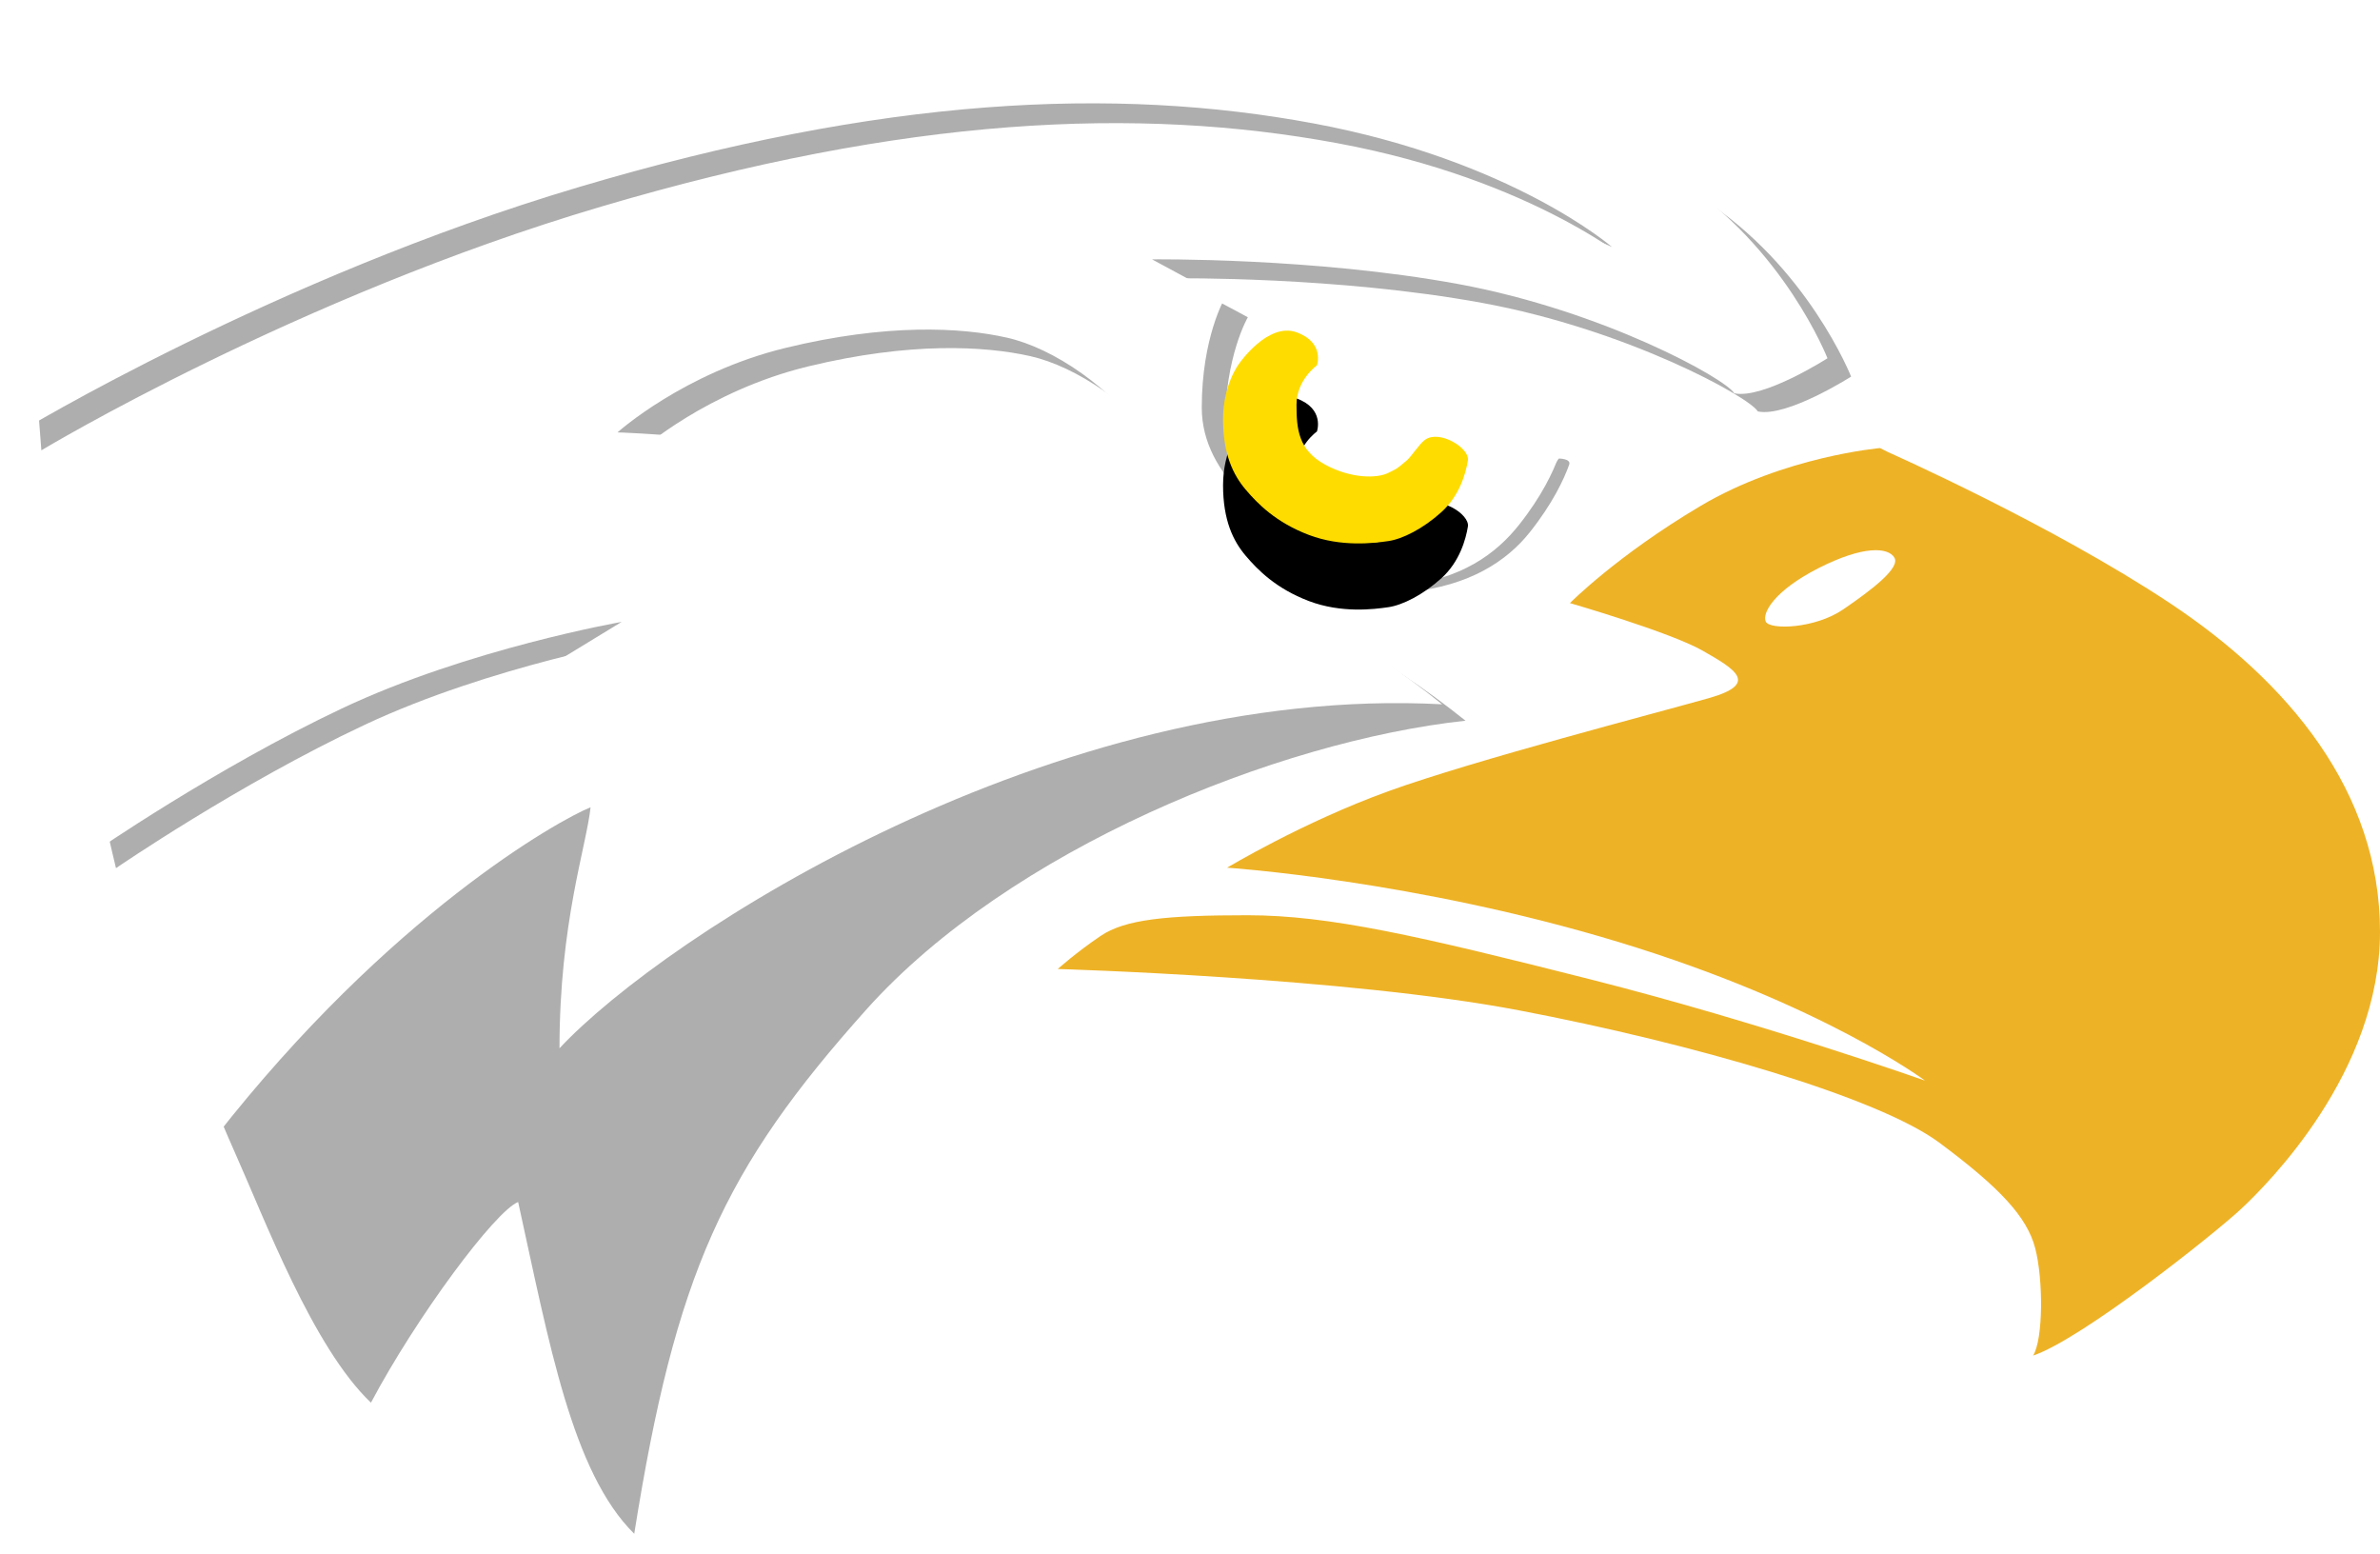 <?xml version="1.0" encoding="UTF-8"?>
<svg width="72px" height="47px" viewBox="0 0 72 47" version="1.1" xmlns="http://www.w3.org/2000/svg" xmlns:xlink="http://www.w3.org/1999/xlink">
    <!-- Generator: Sketch 47.1 (45422) - http://www.bohemiancoding.com/sketch -->
    <title>Group 22</title>
    <desc>Created with Sketch.</desc>
    <defs>
        <path d="M37.494,10.988 C37.494,10.988 38.358,9.738 39.222,10.05 C40.086,10.363 39.84,11.051 39.84,11.051 C39.84,11.051 39.222,11.488 39.222,12.239 C39.222,12.989 39.284,13.614 40.086,14.052 C40.889,14.489 41.672,14.468 42,14.302 C42.247,14.177 42.219,14.216 42.556,13.927 C42.707,13.797 42.931,13.432 43.111,13.301 C43.543,12.989 44.469,13.552 44.407,13.927 C44.346,14.302 44.16,14.99 43.605,15.49 C43.049,15.99 42.432,16.303 42,16.365 C41.568,16.428 40.58,16.553 39.593,16.178 C38.605,15.802 38.049,15.24 37.679,14.802 C37.309,14.364 37,13.739 37,12.676 C37,11.613 37.494,10.988 37.494,10.988 Z" id="path-1"></path>
        <filter x="-175.4%" y="-170.9%" width="450.9%" height="504.0%" filterUnits="objectBoundingBox" id="filter-2">
            <feOffset dx="0" dy="2" in="SourceAlpha" result="shadowOffsetOuter1"></feOffset>
            <feGaussianBlur stdDeviation="4" in="shadowOffsetOuter1" result="shadowBlurOuter1"></feGaussianBlur>
            <feColorMatrix values="0 0 0 0 1   0 0 0 0 0.956   0 0 0 0 0  0 0 0 1 0" type="matrix" in="shadowBlurOuter1"></feColorMatrix>
        </filter>
    </defs>
    <g id="Page-1" stroke="none" stroke-width="1" fill="none" fill-rule="evenodd">
        <g id="1025-copy" transform="translate(-25, -25)">
            <g id="Group-19" transform="translate(25, 25)">
                <g id="Group-22">
                    <g id="Group-16" opacity="0.85">
                        <path d="M1,10.338 L1.251,13.621 C1.251,13.621 8.965,8.975 18.184,6.25 C27.403,3.524 34.426,3.214 40.447,4.329 C46.468,5.444 49.478,8.046 49.478,8.046 C49.478,8.046 44.962,5.94 38.189,5.506 C31.416,5.073 23.891,6.064 16.177,8.789 C8.463,11.515 1.878,16.099 1.878,16.099 C1.878,16.099 2.066,19.32 2.442,21.364 C2.819,23.408 3.509,26.258 3.509,26.258 C3.509,26.258 7.209,23.718 11.034,21.922 C14.86,20.125 19.501,19.32 19.501,19.32 L12.038,23.842 C12.038,23.842 5.39,28.364 4.951,29.107 C4.951,29.417 6.143,32.7 7.083,34.806 C8.024,36.912 9.466,40.753 11.222,42.425 C12.602,39.824 14.98,36.629 15.675,36.355 C16.616,40.629 17.306,44.532 19.187,46.39 C20.441,38.523 21.884,35.364 26.211,30.532 C30.538,25.7 38.628,22.417 44.335,21.798 C34.615,13.993 19.375,13.621 19.375,13.621 C19.375,13.621 21.382,11.825 24.455,11.081 C27.528,10.338 29.786,10.462 31.165,10.771 C32.545,11.081 34.364,12.258 35.555,13.993 C36.747,15.727 37.75,16.718 38.816,17.214 C39.883,17.709 40.823,18.089 42.642,17.903 C44.461,17.717 45.59,16.966 46.279,16.099 C46.969,15.232 47.314,14.494 47.471,14.055 C47.537,13.869 47.157,13.869 47.157,13.869 C47.157,13.869 46.969,14.117 46.405,14.984 C45.84,15.851 45.088,16.47 44.273,16.842 C43.457,17.214 41.45,17.338 40.133,16.718 C38.816,16.099 37.06,14.984 37.06,12.878 C37.06,10.771 37.75,9.595 37.75,9.595 L35.555,8.418 C35.555,8.418 40.447,8.356 44.837,9.161 C49.227,9.966 52.927,12.01 53.178,12.444 C54.056,12.63 56,11.391 56,11.391 C56,11.391 54.683,8.046 51.485,6.002 C48.286,3.958 44.649,1.789 36.182,1.17 C27.716,0.551 22.323,1.728 16.678,3.028 C11.034,4.329 3.634,7.984 1.502,9.842 C1.372,9.956 1,10.338 1,10.338 Z" id="Combined-Shape" fill="#A0A0A0"></path>
                        <path d="M56.877,13.552 L57.123,13.677 C57.123,13.677 62.062,15.865 65.642,18.241 C69.222,20.617 72,23.931 72,28.183 C72,32.434 68.605,35.81 67.802,36.561 C67,37.311 62.988,40.5 61.506,41 C61.815,40.5 61.815,38.687 61.568,37.749 C61.321,36.811 60.519,35.936 58.667,34.56 C56.815,33.184 51.198,31.559 45.951,30.558 C40.704,29.558 32,29.308 32,29.308 C32,29.308 32.556,28.808 33.296,28.308 C34.037,27.807 35.272,27.682 37.741,27.682 C40.21,27.682 42.926,28.308 48.111,29.621 C53.296,30.934 58.235,32.684 58.235,32.684 C58.235,32.684 55.148,30.371 48.975,28.495 C42.802,26.619 37.123,26.244 37.123,26.244 C37.123,26.244 39.407,24.869 42,23.931 C44.593,22.993 50.148,21.555 51.691,21.117 C53.235,20.68 52.494,20.242 51.506,19.679 C50.519,19.117 47.494,18.241 47.494,18.241 C47.494,18.241 48.914,16.803 51.444,15.303 C53.975,13.802 56.877,13.552 56.877,13.552 Z M57.309,16.866 C57.123,16.553 56.383,16.491 55.025,17.178 C53.667,17.866 53.296,18.554 53.42,18.804 C53.543,19.054 54.901,19.021 55.765,18.429 C56.63,17.837 57.494,17.178 57.309,16.866 Z" id="Combined-Shape" fill="#EBA500"></path>
                        <path d="M0.316,9.777 L0.567,13.078 C0.567,13.078 8.276,8.406 17.49,5.665 C26.704,2.924 33.724,2.612 39.741,3.733 C45.758,4.855 48.766,7.471 48.766,7.471 C48.766,7.471 44.254,5.353 37.484,4.917 C30.715,4.481 23.194,5.478 15.484,8.219 C7.775,10.96 1.194,15.57 1.194,15.57 C1.194,15.57 1.382,18.81 1.758,20.866 C2.134,22.922 2.823,25.788 2.823,25.788 C2.823,25.788 6.521,23.233 10.345,21.427 C14.168,19.62 18.806,18.81 18.806,18.81 L11.348,23.358 C11.348,23.358 4.704,27.906 4.265,28.653 C4.265,28.965 5.456,32.329 6.521,34.385 C11.786,27.657 16.926,24.791 17.866,24.417 C17.741,25.601 16.926,27.906 16.926,31.706 C20.123,28.28 31.906,20.679 43.627,21.302 C33.912,13.452 18.681,13.078 18.681,13.078 C18.681,13.078 20.687,11.272 23.758,10.524 C26.829,9.777 29.085,9.901 30.464,10.213 C31.843,10.524 33.661,11.708 34.852,13.452 C36.043,15.197 37.253,16.188 38.111,16.692 C38.969,17.195 40.577,17.904 42.394,17.717 C44.212,17.53 45.269,16.741 45.958,15.869 C46.648,14.997 46.992,14.255 47.149,13.813 C47.215,13.627 46.836,13.626 46.836,13.626 C46.836,13.626 46.648,13.875 46.084,14.747 C45.52,15.62 44.767,16.243 43.953,16.616 C43.138,16.99 41.132,17.115 39.816,16.492 C38.5,15.869 36.356,14.449 36.356,12.331 C36.356,10.213 37.046,9.029 37.046,9.029 L34.852,7.845 C34.852,7.845 39.741,7.783 44.128,8.593 C48.516,9.403 52.214,11.459 52.464,11.895 C53.342,12.082 55.285,10.836 55.285,10.836 C55.285,10.836 53.969,7.471 50.772,5.416 C47.575,3.36 43.94,1.179 35.479,0.556 C27.017,-0.067 21.627,1.117 15.986,2.425 C10.345,3.733 2.949,7.409 0.818,9.278 C0.688,9.392 0.316,9.777 0.316,9.777 Z" id="Combined-Shape" fill="#FFFFFF"></path>
                    </g>
                    <g id="Path-3">
                        <use fill="black" fill-opacity="1" filter="url(#filter-2)" xlink:href="#path-1"></use>
                        <use fill="#FFDC00" fill-rule="evenodd" xlink:href="#path-1"></use>
                    </g>
                </g>
            </g>
        </g>
    </g>
</svg>
